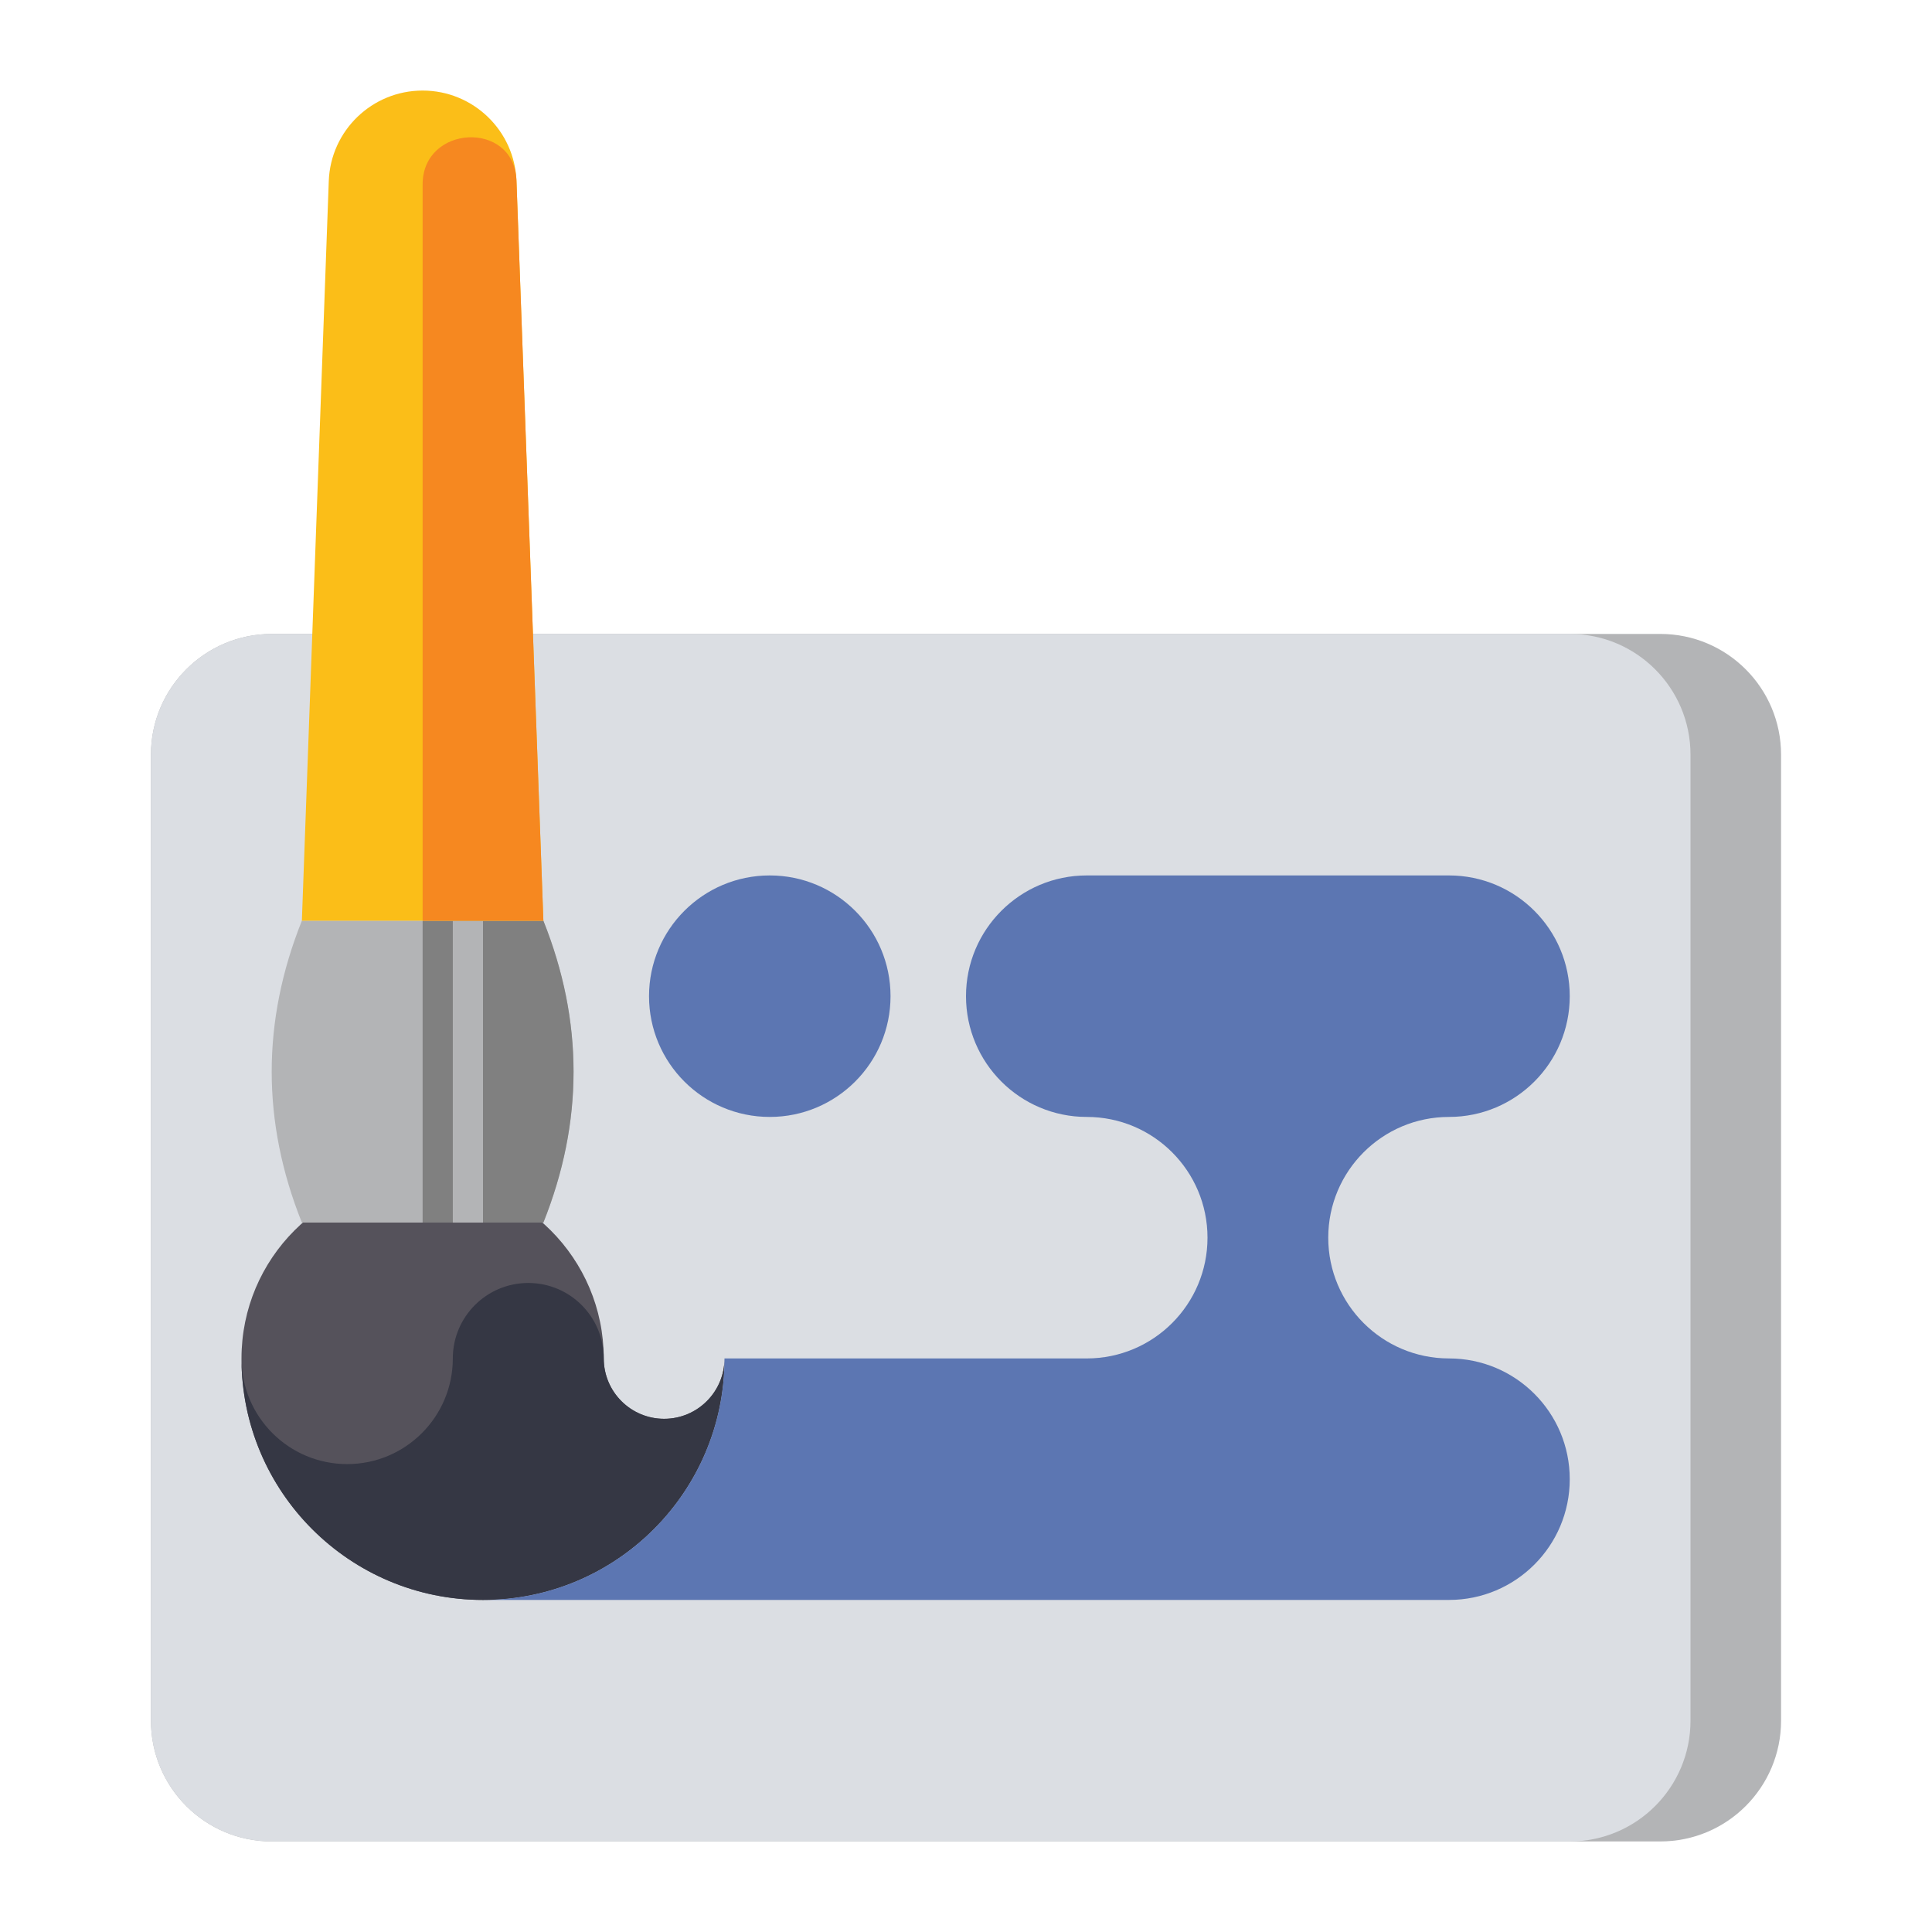 <?xml version="1.0" encoding="utf-8"?>
<!-- Generator: Adobe Illustrator 23.0.0, SVG Export Plug-In . SVG Version: 6.00 Build 0)  -->
<svg version="1.1" id="Layer_1" xmlns="http://www.w3.org/2000/svg" xmlns:xlink="http://www.w3.org/1999/xlink" x="0px" y="0px"
	 viewBox="0 0 64 64" style="enable-background:new 0 0 64 64;" xml:space="preserve">
<style type="text/css">
	.st0{fill:#353744;}
	.st1{fill:#F68820;}
	.st2{fill:#808080;}
	.st3{fill:#5C76B2;}
	.st4{fill:#6FA4D8;}
	.st5{fill:#DBDEE3;}
	.st6{fill:#B3B4B6;}
	.st7{fill:#FBBE18;}
	.st8{fill:#EEC78E;}
	.st9{fill:#DB9E68;}
	.st10{fill:#55525B;}
	.st11{fill:#FFFFFF;}
	.st12{fill:#1C1D28;}
	.st13{fill:#FBD301;}
	.st14{fill:#BE7850;}
	.st15{fill:#4C52A3;}
	.st16{fill:#BF6B1E;}
	.st17{fill:#5F7ABC;}
	.st18{fill:#D4761E;}
	.st19{fill:#5D76B2;}
	.st20{fill:#668DC5;}
</style>
<g>
	<g>
		<path class="st6" d="M55,21H9c-2.209,0-4,1.791-4,4v32c0,2.209,1.791,4,4,4h46c2.209,0,4-1.791,4-4V25C59,22.791,57.209,21,55,21z
			"/>
	</g>
	<g>
		<path class="st5" d="M52,61H9c-2.209,0-4-1.791-4-4V25c0-2.209,1.791-4,4-4h43c2.209,0,4,1.791,4,4v32C56,59.209,54.209,61,52,61z
			"/>
	</g>
	<g>
		<g>
			<g>
				<path class="st10" d="M22,47c-1.105,0-2-0.895-2-2c0-3.314-2.686-6-6-6s-6,2.686-6,6c0,4.418,3.582,8,8,8s8-3.582,8-8
					C24,46.105,23.105,47,22,47z"/>
			</g>
			<g>
				<path class="st0" d="M22,47c-1.105,0-2-0.895-2-2c0-1.381-1.119-2.5-2.5-2.5S15,43.619,15,45c0,1.933-1.567,3.5-3.5,3.5
					S8,46.933,8,45c0,4.418,3.582,8,8,8s8-3.582,8-8C24,46.105,23.105,47,22,47z"/>
			</g>
		</g>
		<g>
			<path class="st6" d="M18,40.5h-8c-1.333-3.333-1.333-6.667,0-10h8C19.333,33.833,19.333,37.167,18,40.5z"/>
		</g>
		<g>
			<path class="st2" d="M14,30.5v10h4c1.333-3.333,1.333-6.667,0-10H14z"/>
		</g>
		<g>
			<rect x="15" y="30.5" class="st6" width="1" height="10"/>
		</g>
		<g>
			<path class="st7" d="M14,3L14,3c-1.674,0-3.048,1.325-3.109,2.998L10,30.5h8L17.109,5.998C17.048,4.325,15.674,3,14,3z"/>
		</g>
		<g>
			<path class="st1" d="M18,30.5L17.109,5.998c-0.001-0.017-0.001-0.033-0.002-0.05C17.004,3.979,14,4.135,14,6.107V30.5H18z"/>
		</g>
	</g>
	<g>
		<path class="st3" d="M52,33L52,33c0-2.209-1.791-4-4-4H36c-2.209,0-4,1.791-4,4v0c0,2.209,1.791,4,4,4h0c2.209,0,4,1.791,4,4v0
			c0,2.209-1.791,4-4,4H24c0,4.418-3.582,8-8,8h32c2.209,0,4-1.791,4-4v0c0-2.209-1.791-4-4-4h0c-2.209,0-4-1.791-4-4v0
			c0-2.209,1.791-4,4-4h0C50.209,37,52,35.209,52,33z"/>
	</g>
	<g>
		<circle class="st3" cx="25.5" cy="33" r="4"/>
	</g>
</g>
</svg>
